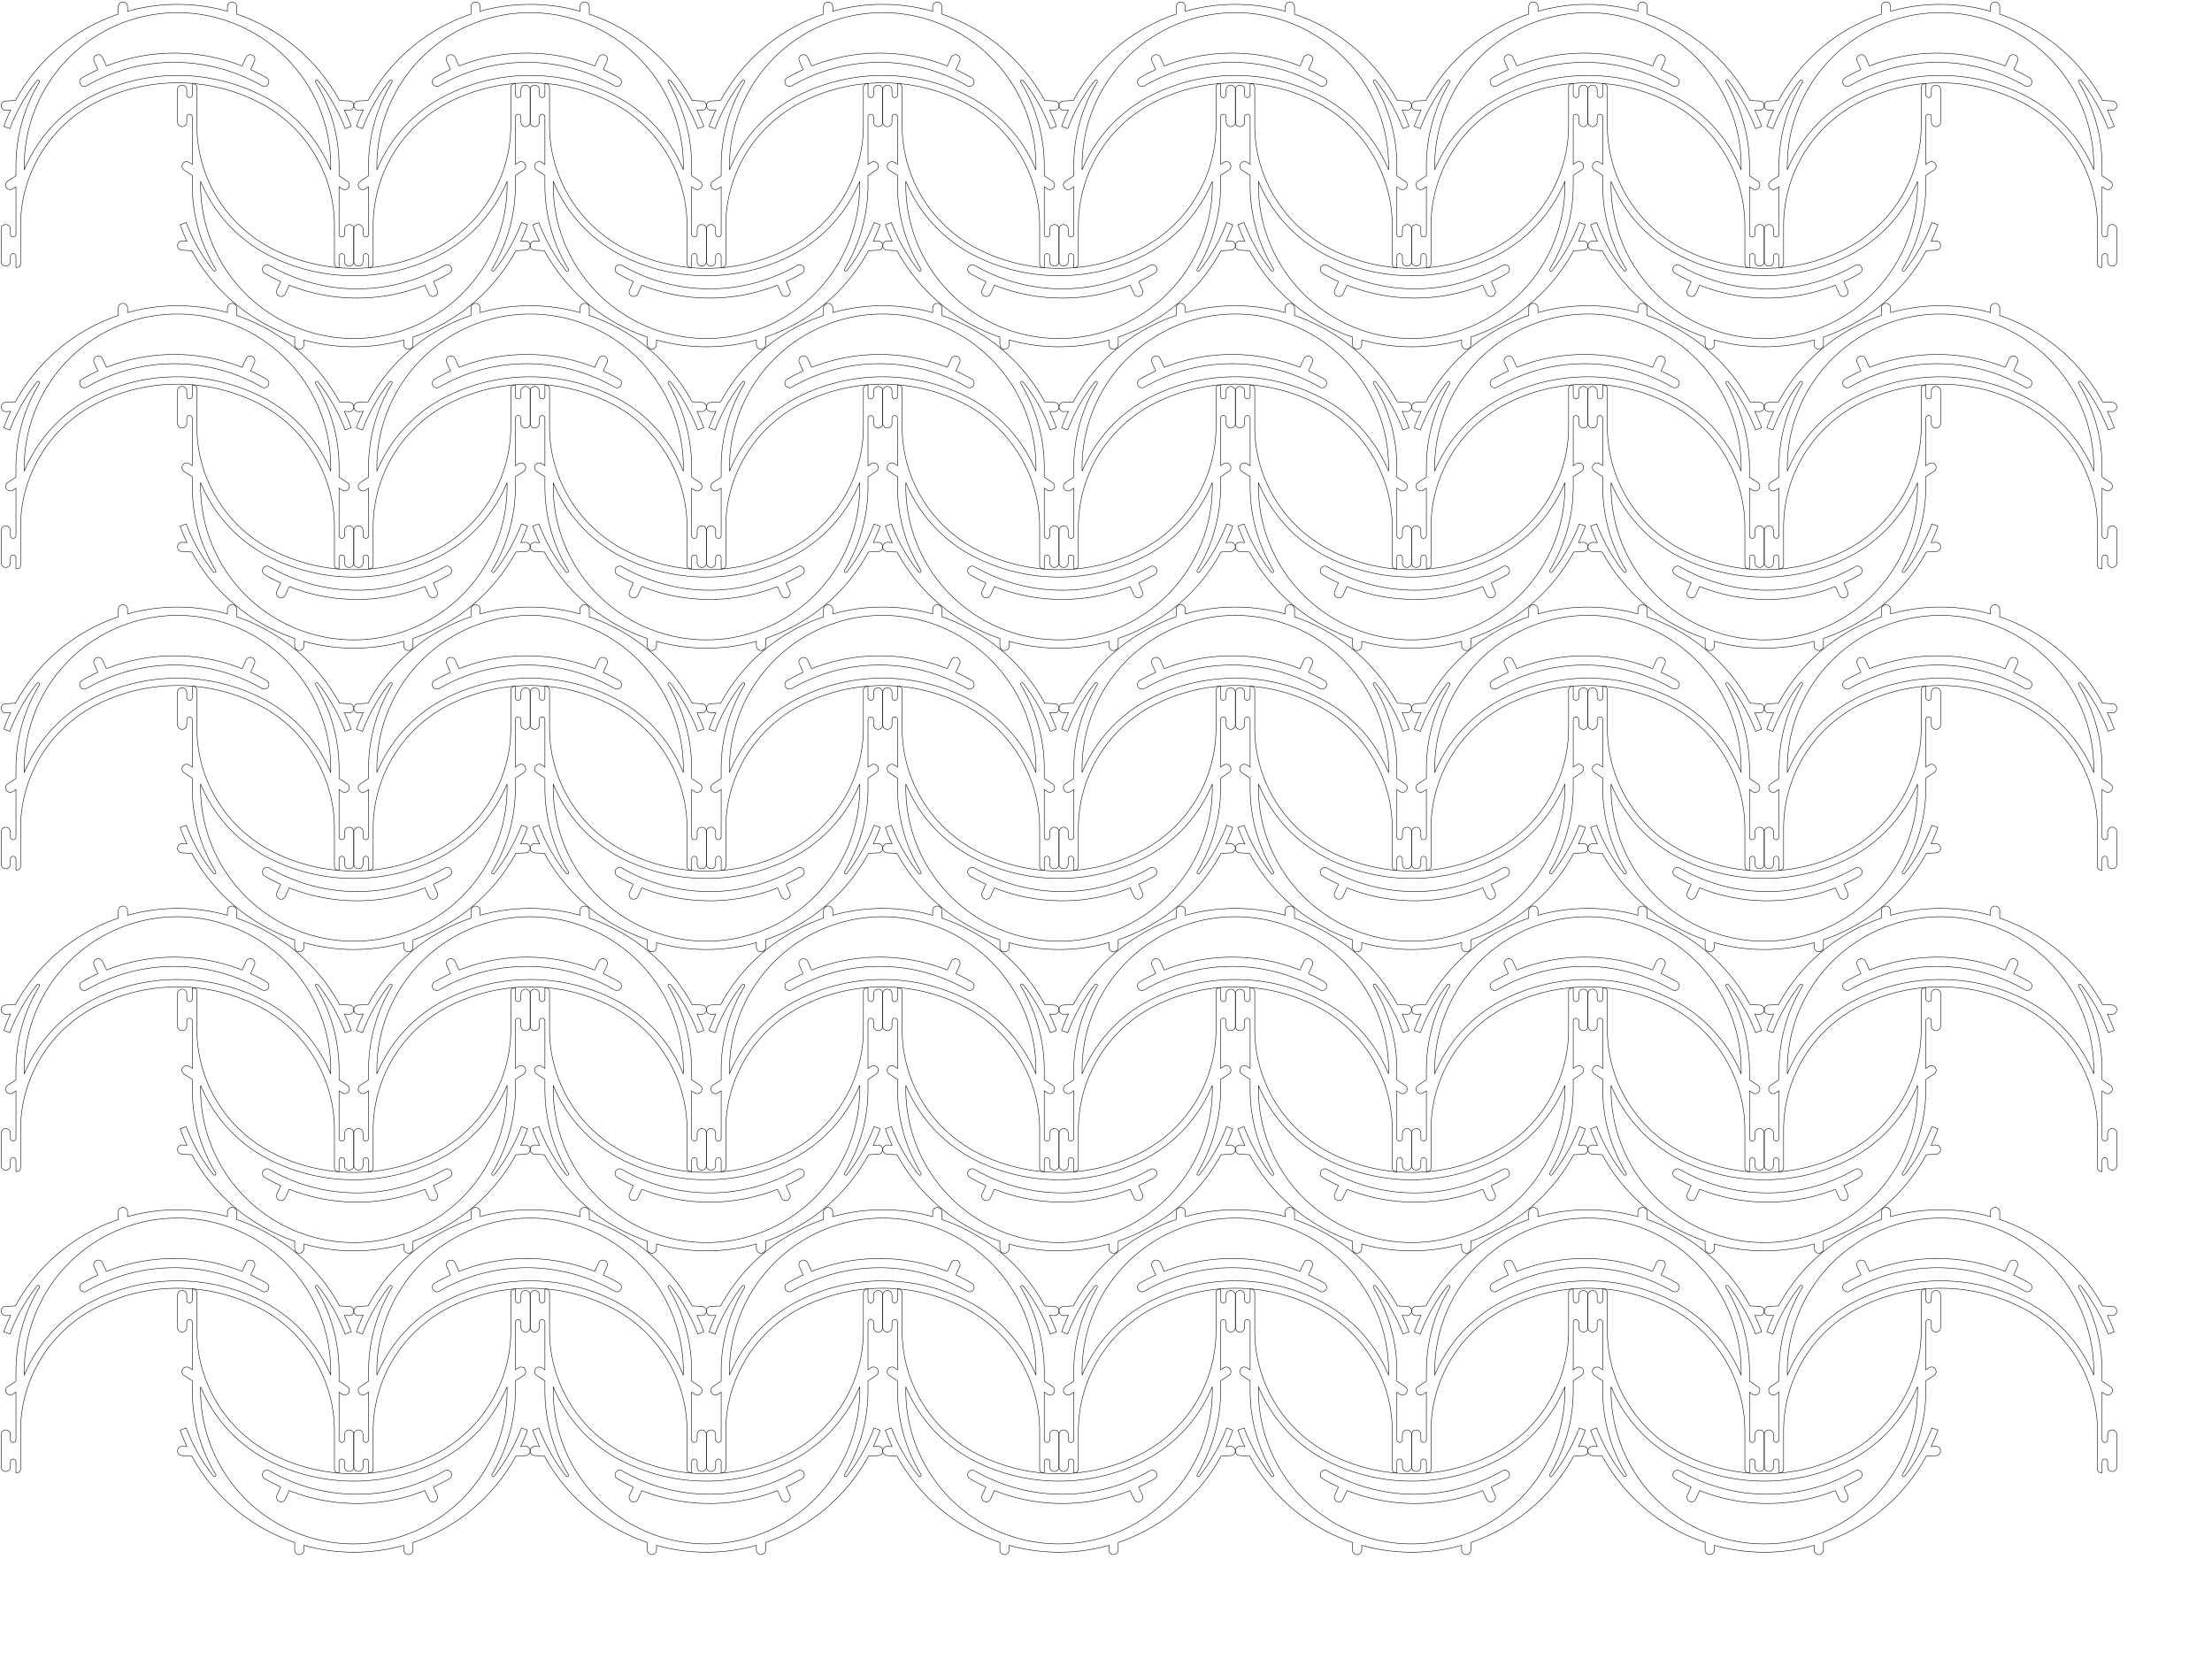 <?xml version="1.0" encoding="UTF-8" standalone="no"?>
<!-- Created with Inkscape (http://www.inkscape.org/) -->

<svg
   xmlns:dc="http://purl.org/dc/elements/1.1/"
   xmlns:cc="http://creativecommons.org/ns#"
   xmlns:rdf="http://www.w3.org/1999/02/22-rdf-syntax-ns#"
   xmlns:svg="http://www.w3.org/2000/svg"
   xmlns="http://www.w3.org/2000/svg"
   xmlns:xlink="http://www.w3.org/1999/xlink"
   xmlns:sodipodi="http://sodipodi.sourceforge.net/DTD/sodipodi-0.dtd"
   xmlns:inkscape="http://www.inkscape.org/namespaces/inkscape"
   width="1200mm"
   height="900mm"
   viewBox="0 0 1200 900"
   version="1.1"
   id="svg8"
   inkscape:version="0.92.4 (5da689c313, 2019-01-14)"
   sodipodi:docname="cintillos con barbilla plancha 1200x900.svg">
  <defs
     id="defs2">
    <marker
       style="overflow:visible"
       refY="0.0"
       refX="0.0"
       orient="auto"
       id="DistanceX">
      <path
         id="path12"
         style="stroke:#000000; stroke-width:0.5"
         d="M 3,-3 L -3,3 M 0,-5 L  0,5" />
    </marker>
    <pattern
       y="0"
       x="0"
       width="8"
       patternUnits="userSpaceOnUse"
       id="Hatch"
       height="8">
      <path
         id="path15"
         stroke-width="0.25"
         stroke="#000000"
         linecap="square"
         d="M8 4 l-4,4" />
      <path
         id="path17"
         stroke-width="0.25"
         stroke="#000000"
         linecap="square"
         d="M6 2 l-4,4" />
      <path
         id="path19"
         stroke-width="0.25"
         stroke="#000000"
         linecap="square"
         d="M4 0 l-4,4" />
    </pattern>
    <symbol
       id="*MODEL_SPACE" />
    <symbol
       id="*PAPER_SPACE" />
  </defs>
  <sodipodi:namedview
     id="base"
     pagecolor="#ffffff"
     bordercolor="#666666"
     borderopacity="1.0"
     inkscape:pageopacity="0.0"
     inkscape:pageshadow="2"
     inkscape:zoom="0.175"
     inkscape:cx="2178.8542"
     inkscape:cy="1549.4603"
     inkscape:document-units="mm"
     inkscape:current-layer="layer1"
     showgrid="false"
     inkscape:window-width="1920"
     inkscape:window-height="1027"
     inkscape:window-x="-8"
     inkscape:window-y="583"
     inkscape:window-maximized="1" />
  <g
     inkscape:label="Capa 1"
     inkscape:groupmode="layer"
     id="layer1"
     transform="translate(0,603)">
    <g
       id="g54"
       inkscape:label="0"
       transform="matrix(0.265,0,0,0.265,104.093,-829.233)"
       inkscape:tile-cx="96.307079"
       inkscape:tile-cy="72.627505"
       inkscape:tile-w="191.2873"
       inkscape:tile-h="144.03589"
       inkscape:tile-x0="0.66342894"
       inkscape:tile-y0="0.60956029">
      <path
         id="path26"
         style="fill:none;stroke:#000000"
         d="m 307.876,1240.426 -6.594,-4.287 v 97.074 a 5.669,5.669 0 0 0 9.678,4.009 5.669,5.669 0 0 0 1.661,-4.009 v -10.394 a 9.449,9.449 0 0 1 17.571,-4.829 9.449,9.449 0 0 1 1.327,4.829 v 66.142 a 9.449,9.449 0 0 1 -1.327,4.829 9.449,9.449 0 0 1 -17.571,-4.829 v -10.394 a 5.669,5.669 0 0 0 -1.661,-4.009 5.669,5.669 0 0 0 -9.678,4.009 v 9.449 13.228 h -1.89 a 7.559,7.559 0 0 1 -7.559,-7.559 v -5.669 -72.399 a 283.465,283.465 0 0 0 -157.48,-253.929 368.504,368.504 0 0 0 -327.559,0 283.465,283.465 0 0 0 -157.48,253.929 v 72.399 5.669 a 7.559,7.559 0 0 1 -7.559,7.559 h -1.89 v -13.228 -9.449 a 5.669,5.669 0 0 0 -9.678,-4.009 5.669,5.669 0 0 0 -1.661,4.009 v 10.394 a 9.449,9.449 0 0 1 -17.571,4.829 9.449,9.449 0 0 1 -1.327,-4.829 v -66.142 a 9.449,9.449 0 0 1 1.327,-4.829 9.449,9.449 0 0 1 17.571,4.829 v 10.394 a 5.669,5.669 0 0 0 1.661,4.009 5.669,5.669 0 0 0 9.678,-4.009 v -97.074 l -6.594,4.287 a 9.449,9.449 0 0 1 -10.299,-15.844 l 16.892,-10.98 0.002,0.033 v -20.263 a 330.709,330.709 0 0 1 47.999,-171.592 2.835,2.835 0 0 0 -4.644,-3.232 366.723,366.723 0 0 0 -55.781,98.446 l -12.445,-4.484 a 377.953,377.953 0 0 1 4.702,-12.367 377.953,377.953 0 0 1 9.274,-21.251 l -9.436,0.499 a 9.449,9.449 0 0 1 -0.997,-18.871 l 20.337,-1.075 a 377.953,377.953 0 0 1 210.559,-176.841 v -15.297 a 9.449,9.449 0 0 1 18.898,0 v 9.449 a 377.953,377.953 0 0 1 204.488,0 v -9.449 a 9.449,9.449 0 0 1 18.898,0 v 15.297 A 377.953,377.953 0 0 1 302.274,1059.443 l 20.337,1.075 a 9.449,9.449 0 0 1 -0.997,18.871 l -9.436,-0.499 a 377.953,377.953 0 0 1 8.567,19.497 377.953,377.953 0 0 1 5.409,14.121 l -12.445,4.484 a 366.723,366.723 0 0 0 -55.781,-98.446 2.835,2.835 0 0 0 -4.644,3.232 330.709,330.709 0 0 1 47.999,171.592 v 20.263 l 0.002,-0.033 16.892,10.98 a 9.449,9.449 0 0 1 -10.299,15.844 z"
         inkscape:connector-curvature="0" />
      <path
         id="path28"
         style="fill:none;stroke:#000000"
         d="m 141.072,1048.144 a 383.622,383.622 0 0 0 -340.997,0 298.583,298.583 0 0 0 -143.202,153.333 v -8.107 a 313.701,313.701 0 0 1 627.402,0 v 8.107 a 298.583,298.583 0 0 0 -143.202,-153.333 z"
         inkscape:connector-curvature="0" />
      <path
         id="path30"
         style="fill:none;stroke:#000000"
         d="m -192.313,996.252 -7.815,-17.206"
         inkscape:connector-curvature="0" />
      <path
         id="path32"
         style="fill:none;stroke:#000000"
         d="m -182.726,971.661 a 9.455,9.455 0 1 0 -17.401,7.385"
         inkscape:connector-curvature="0" />
      <path
         id="path34"
         style="fill:none;stroke:#000000"
         d="m -192.313,996.252 a 377.953,377.953 0 0 0 -32.675,16.803"
         inkscape:connector-curvature="0" />
      <path
         id="path36"
         style="fill:none;stroke:#000000"
         d="m 143.516,1029.42 a 9.449,9.449 0 0 0 9.449,-16.366"
         inkscape:connector-curvature="0" />
      <path
         id="path38"
         style="fill:none;stroke:#000000"
         d="m 102.889,988.867 7.815,-17.206"
         inkscape:connector-curvature="0" />
      <path
         id="path40"
         style="fill:none;stroke:#000000"
         d="m -224.988,1013.054 a 9.449,9.449 0 0 0 9.449,16.366"
         inkscape:connector-curvature="0" />
      <path
         id="path42"
         style="fill:none;stroke:#000000"
         d="m 143.516,1029.42 a 359.055,359.055 0 0 0 -359.055,0"
         inkscape:connector-curvature="0" />
      <path
         id="path44"
         style="fill:none;stroke:#000000"
         d="m 152.965,1013.054 a 377.953,377.953 0 0 0 -32.675,-16.803"
         inkscape:connector-curvature="0" />
      <path
         id="path46"
         style="fill:none;stroke:#000000"
         d="m 102.889,988.867 a 377.953,377.953 0 0 0 -277.8,0"
         inkscape:connector-curvature="0" />
      <path
         id="path48"
         style="fill:none;stroke:#000000"
         d="m 128.105,979.046 a 9.455,9.455 0 1 0 -17.401,-7.385"
         inkscape:connector-curvature="0" />
      <path
         id="path50"
         style="fill:none;stroke:#000000"
         d="m 120.29,996.252 7.815,-17.206"
         inkscape:connector-curvature="0" />
      <path
         id="path52"
         style="fill:none;stroke:#000000"
         d="m -174.911,988.867 -7.815,-17.206"
         inkscape:connector-curvature="0" />
    </g>
    <g
       id="g54-7"
       inkscape:label="0"
       transform="matrix(-0.265,0,0,-0.265,184.165,-186.248)"
       inkscape:tile-cx="191.95058"
       inkscape:tile-cy="117.89173"
       inkscape:tile-w="191.2873"
       inkscape:tile-h="144.03589"
       inkscape:tile-x0="96.306929"
       inkscape:tile-y0="45.873788">
      <path
         id="path26-0"
         style="fill:none;stroke:#000000"
         d="m 307.876,1240.426 -6.594,-4.287 v 97.074 a 5.669,5.669 0 0 0 9.678,4.009 5.669,5.669 0 0 0 1.661,-4.009 v -10.394 a 9.449,9.449 0 0 1 17.571,-4.829 9.449,9.449 0 0 1 1.327,4.829 v 66.142 a 9.449,9.449 0 0 1 -1.327,4.829 9.449,9.449 0 0 1 -17.571,-4.829 v -10.394 a 5.669,5.669 0 0 0 -1.661,-4.009 5.669,5.669 0 0 0 -9.678,4.009 v 9.449 13.228 h -1.89 a 7.559,7.559 0 0 1 -7.559,-7.559 v -5.669 -72.399 a 283.465,283.465 0 0 0 -157.48,-253.929 368.504,368.504 0 0 0 -327.559,0 283.465,283.465 0 0 0 -157.48,253.929 v 72.399 5.669 a 7.559,7.559 0 0 1 -7.559,7.559 h -1.89 v -13.228 -9.449 a 5.669,5.669 0 0 0 -9.678,-4.009 5.669,5.669 0 0 0 -1.661,4.009 v 10.394 a 9.449,9.449 0 0 1 -17.571,4.829 9.449,9.449 0 0 1 -1.327,-4.829 v -66.142 a 9.449,9.449 0 0 1 1.327,-4.829 9.449,9.449 0 0 1 17.571,4.829 v 10.394 a 5.669,5.669 0 0 0 1.661,4.009 5.669,5.669 0 0 0 9.678,-4.009 v -97.074 l -6.594,4.287 a 9.449,9.449 0 0 1 -10.299,-15.844 l 16.892,-10.98 0.002,0.033 v -20.263 a 330.709,330.709 0 0 1 47.999,-171.592 2.835,2.835 0 0 0 -4.644,-3.232 366.723,366.723 0 0 0 -55.781,98.446 l -12.445,-4.484 a 377.953,377.953 0 0 1 4.702,-12.367 377.953,377.953 0 0 1 9.274,-21.251 l -9.436,0.499 a 9.449,9.449 0 0 1 -0.997,-18.871 l 20.337,-1.075 a 377.953,377.953 0 0 1 210.559,-176.841 v -15.297 a 9.449,9.449 0 0 1 18.898,0 v 9.449 a 377.953,377.953 0 0 1 204.488,0 v -9.449 a 9.449,9.449 0 0 1 18.898,0 v 15.297 A 377.953,377.953 0 0 1 302.274,1059.443 l 20.337,1.075 a 9.449,9.449 0 0 1 -0.997,18.871 l -9.436,-0.499 a 377.953,377.953 0 0 1 8.567,19.497 377.953,377.953 0 0 1 5.409,14.121 l -12.445,4.484 a 366.723,366.723 0 0 0 -55.781,-98.446 2.835,2.835 0 0 0 -4.644,3.232 330.709,330.709 0 0 1 47.999,171.592 v 20.263 l 0.002,-0.033 16.892,10.98 a 9.449,9.449 0 0 1 -10.299,15.844 z"
         inkscape:connector-curvature="0" />
      <path
         id="path28-3"
         style="fill:none;stroke:#000000"
         d="m 141.072,1048.144 a 383.622,383.622 0 0 0 -340.997,0 298.583,298.583 0 0 0 -143.202,153.333 v -8.107 a 313.701,313.701 0 0 1 627.402,0 v 8.107 a 298.583,298.583 0 0 0 -143.202,-153.333 z"
         inkscape:connector-curvature="0" />
      <path
         id="path30-1"
         style="fill:none;stroke:#000000"
         d="m -192.313,996.252 -7.815,-17.206"
         inkscape:connector-curvature="0" />
      <path
         id="path32-6"
         style="fill:none;stroke:#000000"
         d="m -182.726,971.661 a 9.455,9.455 0 1 0 -17.401,7.385"
         inkscape:connector-curvature="0" />
      <path
         id="path34-0"
         style="fill:none;stroke:#000000"
         d="m -192.313,996.252 a 377.953,377.953 0 0 0 -32.675,16.803"
         inkscape:connector-curvature="0" />
      <path
         id="path36-4"
         style="fill:none;stroke:#000000"
         d="m 143.516,1029.42 a 9.449,9.449 0 0 0 9.449,-16.366"
         inkscape:connector-curvature="0" />
      <path
         id="path38-9"
         style="fill:none;stroke:#000000"
         d="m 102.889,988.867 7.815,-17.206"
         inkscape:connector-curvature="0" />
      <path
         id="path40-6"
         style="fill:none;stroke:#000000"
         d="m -224.988,1013.054 a 9.449,9.449 0 0 0 9.449,16.366"
         inkscape:connector-curvature="0" />
      <path
         id="path42-1"
         style="fill:none;stroke:#000000"
         d="m 143.516,1029.42 a 359.055,359.055 0 0 0 -359.055,0"
         inkscape:connector-curvature="0" />
      <path
         id="path44-7"
         style="fill:none;stroke:#000000"
         d="m 152.965,1013.054 a 377.953,377.953 0 0 0 -32.675,-16.803"
         inkscape:connector-curvature="0" />
      <path
         id="path46-0"
         style="fill:none;stroke:#000000"
         d="m 102.889,988.867 a 377.953,377.953 0 0 0 -277.8,0"
         inkscape:connector-curvature="0" />
      <path
         id="path48-8"
         style="fill:none;stroke:#000000"
         d="m 128.105,979.046 a 9.455,9.455 0 1 0 -17.401,-7.385"
         inkscape:connector-curvature="0" />
      <path
         id="path50-2"
         style="fill:none;stroke:#000000"
         d="m 120.29,996.252 7.815,-17.206"
         inkscape:connector-curvature="0" />
      <path
         id="path52-9"
         style="fill:none;stroke:#000000"
         d="m -174.911,988.867 -7.815,-17.206"
         inkscape:connector-curvature="0" />
    </g>
    <use
       x="0"
       y="0"
       inkscape:tiled-clone-of="#g54"
       xlink:href="#g54"
       transform="translate(0,163.481)"
       id="use4246" />
    <use
       x="0"
       y="0"
       inkscape:tiled-clone-of="#g54"
       xlink:href="#g54"
       transform="translate(0,326.961)"
       id="use4248" />
    <use
       x="0"
       y="0"
       inkscape:tiled-clone-of="#g54"
       xlink:href="#g54"
       transform="translate(0,490.442)"
       id="use4250" />
    <use
       x="0"
       y="0"
       inkscape:tiled-clone-of="#g54"
       xlink:href="#g54"
       transform="translate(0,653.923)"
       id="use4252" />
    <use
       x="0"
       y="0"
       inkscape:tiled-clone-of="#g54"
       xlink:href="#g54"
       transform="translate(191.287)"
       id="use4254" />
    <use
       x="0"
       y="0"
       inkscape:tiled-clone-of="#g54"
       xlink:href="#g54"
       transform="translate(191.287,163.481)"
       id="use4256" />
    <use
       x="0"
       y="0"
       inkscape:tiled-clone-of="#g54"
       xlink:href="#g54"
       transform="translate(191.287,326.961)"
       id="use4258" />
    <use
       x="0"
       y="0"
       inkscape:tiled-clone-of="#g54"
       xlink:href="#g54"
       transform="translate(191.287,490.442)"
       id="use4260" />
    <use
       x="0"
       y="0"
       inkscape:tiled-clone-of="#g54"
       xlink:href="#g54"
       transform="translate(191.287,653.923)"
       id="use4262" />
    <use
       x="0"
       y="0"
       inkscape:tiled-clone-of="#g54"
       xlink:href="#g54"
       transform="translate(382.575)"
       id="use4264" />
    <use
       x="0"
       y="0"
       inkscape:tiled-clone-of="#g54"
       xlink:href="#g54"
       transform="translate(382.575,163.481)"
       id="use4266" />
    <use
       x="0"
       y="0"
       inkscape:tiled-clone-of="#g54"
       xlink:href="#g54"
       transform="translate(382.575,326.961)"
       id="use4268" />
    <use
       x="0"
       y="0"
       inkscape:tiled-clone-of="#g54"
       xlink:href="#g54"
       transform="translate(382.575,490.442)"
       id="use4270" />
    <use
       x="0"
       y="0"
       inkscape:tiled-clone-of="#g54"
       xlink:href="#g54"
       transform="translate(382.575,653.923)"
       id="use4272" />
    <use
       x="0"
       y="0"
       inkscape:tiled-clone-of="#g54"
       xlink:href="#g54"
       transform="translate(573.862)"
       id="use4274" />
    <use
       x="0"
       y="0"
       inkscape:tiled-clone-of="#g54"
       xlink:href="#g54"
       transform="translate(573.862,163.481)"
       id="use4276" />
    <use
       x="0"
       y="0"
       inkscape:tiled-clone-of="#g54"
       xlink:href="#g54"
       transform="translate(573.862,326.961)"
       id="use4278" />
    <use
       x="0"
       y="0"
       inkscape:tiled-clone-of="#g54"
       xlink:href="#g54"
       transform="translate(573.862,490.442)"
       id="use4280" />
    <use
       x="0"
       y="0"
       inkscape:tiled-clone-of="#g54"
       xlink:href="#g54"
       transform="translate(573.862,653.923)"
       id="use4282" />
    <use
       x="0"
       y="0"
       inkscape:tiled-clone-of="#g54"
       xlink:href="#g54"
       transform="translate(765.149)"
       id="use4284" />
    <use
       x="0"
       y="0"
       inkscape:tiled-clone-of="#g54"
       xlink:href="#g54"
       transform="translate(765.149,163.481)"
       id="use4286" />
    <use
       x="0"
       y="0"
       inkscape:tiled-clone-of="#g54"
       xlink:href="#g54"
       transform="translate(765.149,326.961)"
       id="use4288" />
    <use
       x="0"
       y="0"
       inkscape:tiled-clone-of="#g54"
       xlink:href="#g54"
       transform="translate(765.149,490.442)"
       id="use4290" />
    <use
       x="0"
       y="0"
       inkscape:tiled-clone-of="#g54"
       xlink:href="#g54"
       transform="translate(765.149,653.923)"
       id="use4292" />
    <use
       x="0"
       y="0"
       inkscape:tiled-clone-of="#g54"
       xlink:href="#g54"
       transform="translate(956.437)"
       id="use4294" />
    <use
       x="0"
       y="0"
       inkscape:tiled-clone-of="#g54"
       xlink:href="#g54"
       transform="translate(956.437,163.481)"
       id="use4296" />
    <use
       x="0"
       y="0"
       inkscape:tiled-clone-of="#g54"
       xlink:href="#g54"
       transform="translate(956.437,326.961)"
       id="use4298" />
    <use
       x="0"
       y="0"
       inkscape:tiled-clone-of="#g54"
       xlink:href="#g54"
       transform="translate(956.437,490.442)"
       id="use4300" />
    <use
       x="0"
       y="0"
       inkscape:tiled-clone-of="#g54"
       xlink:href="#g54"
       transform="translate(956.437,653.923)"
       id="use4302" />
    <use
       x="0"
       y="0"
       inkscape:tiled-clone-of="#g54-7"
       xlink:href="#g54-7"
       transform="translate(0,163.481)"
       id="use4306" />
    <use
       x="0"
       y="0"
       inkscape:tiled-clone-of="#g54-7"
       xlink:href="#g54-7"
       transform="translate(0,326.961)"
       id="use4308" />
    <use
       x="0"
       y="0"
       inkscape:tiled-clone-of="#g54-7"
       xlink:href="#g54-7"
       transform="translate(0,490.442)"
       id="use4310" />
    <use
       x="0"
       y="0"
       inkscape:tiled-clone-of="#g54-7"
       xlink:href="#g54-7"
       transform="translate(0,653.923)"
       id="use4312" />
    <use
       x="0"
       y="0"
       inkscape:tiled-clone-of="#g54-7"
       xlink:href="#g54-7"
       transform="translate(191.287)"
       id="use4314" />
    <use
       x="0"
       y="0"
       inkscape:tiled-clone-of="#g54-7"
       xlink:href="#g54-7"
       transform="translate(191.287,163.481)"
       id="use4316" />
    <use
       x="0"
       y="0"
       inkscape:tiled-clone-of="#g54-7"
       xlink:href="#g54-7"
       transform="translate(191.287,326.961)"
       id="use4318" />
    <use
       x="0"
       y="0"
       inkscape:tiled-clone-of="#g54-7"
       xlink:href="#g54-7"
       transform="translate(191.287,490.442)"
       id="use4320" />
    <use
       x="0"
       y="0"
       inkscape:tiled-clone-of="#g54-7"
       xlink:href="#g54-7"
       transform="translate(191.287,653.923)"
       id="use4322" />
    <use
       x="0"
       y="0"
       inkscape:tiled-clone-of="#g54-7"
       xlink:href="#g54-7"
       transform="translate(382.575)"
       id="use4324" />
    <use
       x="0"
       y="0"
       inkscape:tiled-clone-of="#g54-7"
       xlink:href="#g54-7"
       transform="translate(382.575,163.481)"
       id="use4326" />
    <use
       x="0"
       y="0"
       inkscape:tiled-clone-of="#g54-7"
       xlink:href="#g54-7"
       transform="translate(382.575,326.961)"
       id="use4328" />
    <use
       x="0"
       y="0"
       inkscape:tiled-clone-of="#g54-7"
       xlink:href="#g54-7"
       transform="translate(382.575,490.442)"
       id="use4330" />
    <use
       x="0"
       y="0"
       inkscape:tiled-clone-of="#g54-7"
       xlink:href="#g54-7"
       transform="translate(382.575,653.923)"
       id="use4332" />
    <use
       x="0"
       y="0"
       inkscape:tiled-clone-of="#g54-7"
       xlink:href="#g54-7"
       transform="translate(573.862)"
       id="use4334" />
    <use
       x="0"
       y="0"
       inkscape:tiled-clone-of="#g54-7"
       xlink:href="#g54-7"
       transform="translate(573.862,163.481)"
       id="use4336" />
    <use
       x="0"
       y="0"
       inkscape:tiled-clone-of="#g54-7"
       xlink:href="#g54-7"
       transform="translate(573.862,326.961)"
       id="use4338" />
    <use
       x="0"
       y="0"
       inkscape:tiled-clone-of="#g54-7"
       xlink:href="#g54-7"
       transform="translate(573.862,490.442)"
       id="use4340" />
    <use
       x="0"
       y="0"
       inkscape:tiled-clone-of="#g54-7"
       xlink:href="#g54-7"
       transform="translate(573.862,653.923)"
       id="use4342" />
    <use
       x="0"
       y="0"
       inkscape:tiled-clone-of="#g54-7"
       xlink:href="#g54-7"
       transform="translate(765.149)"
       id="use4344" />
    <use
       x="0"
       y="0"
       inkscape:tiled-clone-of="#g54-7"
       xlink:href="#g54-7"
       transform="translate(765.149,163.481)"
       id="use4346" />
    <use
       x="0"
       y="0"
       inkscape:tiled-clone-of="#g54-7"
       xlink:href="#g54-7"
       transform="translate(765.149,326.961)"
       id="use4348" />
    <use
       x="0"
       y="0"
       inkscape:tiled-clone-of="#g54-7"
       xlink:href="#g54-7"
       transform="translate(765.149,490.442)"
       id="use4350" />
    <use
       x="0"
       y="0"
       inkscape:tiled-clone-of="#g54-7"
       xlink:href="#g54-7"
       transform="translate(765.149,653.923)"
       id="use4352" />
  </g>
</svg>
